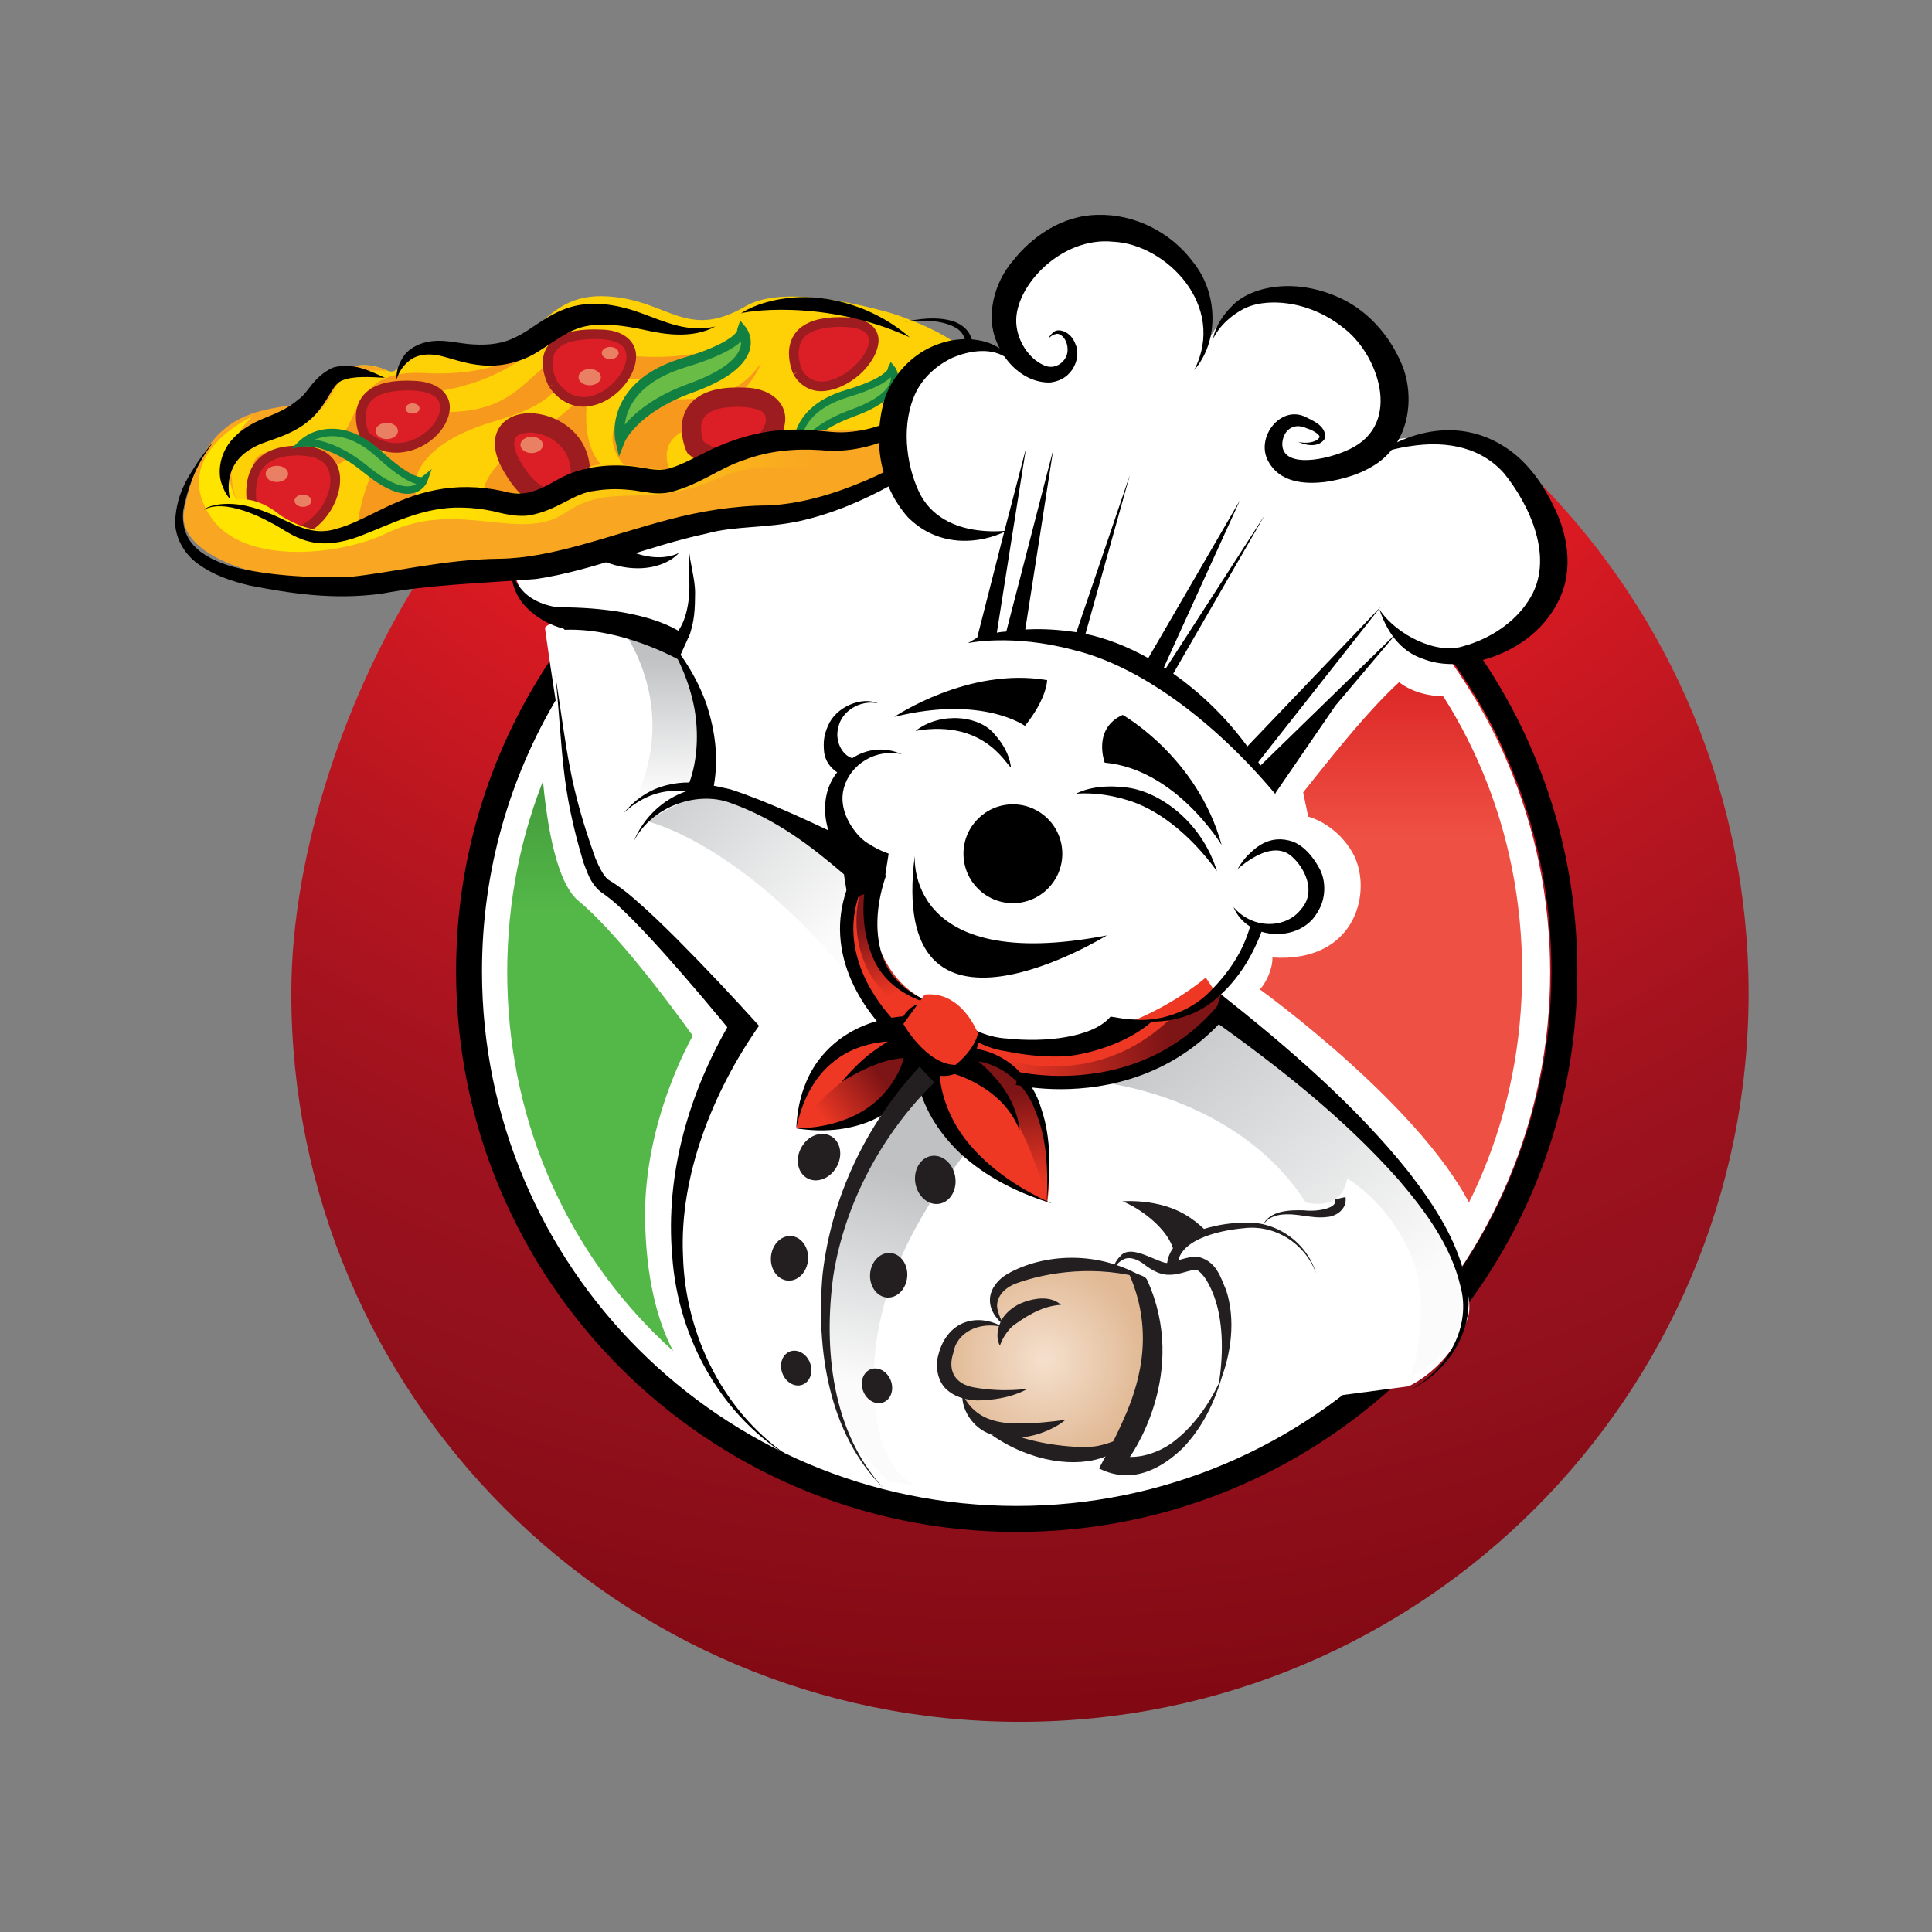 <?xml version="1.0" encoding="utf-8"?>
<!-- Generator: Adobe Illustrator 16.0.0, SVG Export Plug-In . SVG Version: 6.00 Build 0)  -->
<!DOCTYPE svg PUBLIC "-//W3C//DTD SVG 1.1//EN" "http://www.w3.org/Graphics/SVG/1.1/DTD/svg11.dtd">
<svg version="1.1" id="Layer_1" xmlns="http://www.w3.org/2000/svg" xmlns:xlink="http://www.w3.org/1999/xlink" x="0px" y="0px"
	 width="100px" height="100px" viewBox="0 0 100 100" enable-background="new 0 0 100 100" xml:space="preserve">
<rect x="0" y="0" width="100" height="100" fill="#808080" stroke="none"/>
<g>
	<path fill="#FFFFFF" d="M31.066,22.555l-6.897,4.966l0.415,11.034c0,0,8.551,0.551,9.928,0.275
		c1.381-0.275,5.792-1.517,5.792-1.517s0.14-6.207-0.136-7.035c-0.276-0.826-2.344-6.622-2.483-7.033"/>
	<radialGradient id="SVGID_1_" cx="52.038" cy="-5.419" r="113.08" gradientUnits="userSpaceOnUse">
		<stop  offset="0" style="stop-color:#FFFFFF"/>
		<stop  offset="0.02" style="stop-color:#FCD7D8"/>
		<stop  offset="0.045" style="stop-color:#F8ABAE"/>
		<stop  offset="0.073" style="stop-color:#F58589"/>
		<stop  offset="0.102" style="stop-color:#F2646A"/>
		<stop  offset="0.133" style="stop-color:#F04A50"/>
		<stop  offset="0.167" style="stop-color:#EE353C"/>
		<stop  offset="0.205" style="stop-color:#ED272F"/>
		<stop  offset="0.251" style="stop-color:#EC1F26"/>
		<stop  offset="0.327" style="stop-color:#EC1C24"/>
		<stop  offset="0.355" style="stop-color:#E31B23"/>
		<stop  offset="0.508" style="stop-color:#B81620"/>
		<stop  offset="0.627" style="stop-color:#9D121E"/>
		<stop  offset="0.697" style="stop-color:#93111D"/>
		<stop  offset="0.982" style="stop-color:#6E0008"/>
	</radialGradient>
	<path fill="url(#SVGID_1_)" d="M79.766,25.055c-1.771,0.806-3.693,1.255-5.473,1.062c-7.394-0.809-14.778-1.765-22.187-2.415
		c0.185,2.69,0.316,5.69,0.188,6.075c-0.211,0.632-0.769,2.245-0.769,2.245l-16.333,0.912c0,0-2.156,0.136-3.36-0.874
		c-0.918,0.445-2.024,0.421-2.921-0.072c-1.333-0.268-2.099-1.309-2.296-2.465l-2.497,0.19c0,0-1.33,0.024-2.36,0.129
		c-3.721,5.843-6.68,14.125-6.68,21.566c0,20.83,16.884,37.713,37.713,37.713c20.828,0,37.716-16.883,37.716-37.713
		C90.507,41.153,86.408,31.854,79.766,25.055z"/>
	<circle fill="#FFFFFF" cx="52.277" cy="50.129" r="26.829"/>
	<g>
		<linearGradient id="SVGID_2_" gradientUnits="userSpaceOnUse" x1="72.537" y1="43.38" x2="72.537" y2="35.769">
			<stop  offset="0" style="stop-color:#EF5044"/>
			<stop  offset="1" style="stop-color:#DD2A28"/>
		</linearGradient>
		<path fill="url(#SVGID_2_)" d="M76.436,35.892c-2.098,0.405-3.322-0.041-4.022-0.582c-1.511,1.408-2.885,3.091-4.963,5.704
			l0.262,1.255c0,0,1.411,0.336,2.289,1.857c1.071,1.86,0.285,5.724-4.143,5.435c0.021,0.52-0.283,1.261-0.65,1.65
			c0,0,8.792,6.325,11.15,11.706c0,0,3.037-5.152,3.451-11.435C80.152,46.245,78.888,40.442,76.436,35.892z"/>
	</g>
	<path fill="#F9A622" d="M46.501,24.888l-8.34,1.823l0.473-1.343c0,0,0.793-0.792,1.027-0.792c0.239,0,2.528-0.473,2.766-0.551
		c0.238-0.079,1.66-0.711,1.898-0.711c0.234,0,1.023-0.079,1.261-0.16c0.238-0.079,0.238-0.079,0.238-0.079"/>
	<g>
		<linearGradient id="SVGID_3_" gradientUnits="userSpaceOnUse" x1="33.373" y1="47.244" x2="33.373" y2="36.558">
			<stop  offset="0" style="stop-color:#54B848"/>
			<stop  offset="1" style="stop-color:#388834"/>
		</linearGradient>
		<path fill="url(#SVGID_3_)" d="M33.39,63.166c-0.095-5.173,2.469-9.551,2.469-9.551s-3.571-5.061-5.928-6.996
			c-1.837-1.511-1.973-8.561-1.973-8.561s-3.782,5.292-3.782,12.057c0,12.108,7.659,22.432,18.394,26.388l-5.721-4.283
			C35.652,71.567,33.499,69.091,33.39,63.166z"/>
	</g>
	<g>
		<path fill="#FFFFFF" d="M52.521,22.606c-15.306,0-27.717,12.408-27.717,27.717c0,15.305,12.411,27.713,27.717,27.713
			s27.714-12.408,27.714-27.713C80.235,35.014,67.827,22.606,52.521,22.606z M52.521,76.587c-14.761,0-26.267-11.507-26.267-26.264
			c0-14.761,11.506-26.265,26.267-26.265c14.759,0,26.265,11.503,26.265,26.265C78.786,65.08,67.28,76.587,52.521,76.587z"/>
	</g>
	<path d="M76.521,33.81h-1.647c3.409,4.602,5.429,10.296,5.429,16.462c0,15.285-12.394,27.676-27.68,27.676
		c-15.284,0-27.675-12.392-27.675-27.676c0-5.198,1.432-10.058,3.924-14.21l-0.183-2.194c-3.204,4.667-5.082,10.315-5.082,16.404
		c0,16.027,12.99,29.019,29.015,29.019c16.027,0,29.02-12.992,29.02-29.019C81.643,44.156,79.752,38.486,76.521,33.81z"/>
	<path fill="#FFFFFF" d="M44.642,44.871c0,0-3.929-2.976-8.218-3.929c0,0,0.952-5.836-2.262-8.217c0,0-5.002-1.31-5.956-0.238
		c0,0,1.667,12.384,2.738,13.217c0,0,3.099,2.262,7.503,7.503c0,0-3.571,4.286-3.452,10.359c0.119,6.071,3.2,9.861,5.343,11.2
		c0,0,8.85,4.827,17.758,2.257l0.714-0.954c0,0,1.231-0.18,3.68-2.935l10.412-1.377c0,0,2.146-0.919,3.063-3.521
		c0.919-2.605-5.384-11.522-12.862-15.771c0,0-7.194,2.755-13.779-1.687C42.74,46.34,44.642,44.871,44.642,44.871z"/>
	<linearGradient id="SVGID_4_" gradientUnits="userSpaceOnUse" x1="43.536" y1="48.08" x2="33.221" y2="37.493">
		<stop  offset="0" style="stop-color:#FBFBFB"/>
		<stop  offset="1" style="stop-color:#BFC1C3"/>
	</linearGradient>
	<path fill="url(#SVGID_4_)" d="M33.461,42.503c0,0,5.037,1.075,11.037,8.68c0,0-2.037-3.643,0.857-6c0,0-5.551-3.877-9.098-4.136
		C36.257,41.047,34.747,41.755,33.461,42.503z"/>
	<linearGradient id="SVGID_5_" gradientUnits="userSpaceOnUse" x1="34.407" y1="40.94" x2="34.282" y2="33.98">
		<stop  offset="0" style="stop-color:#FBFBFB"/>
		<stop  offset="1" style="stop-color:#BFC1C3"/>
	</linearGradient>
	<path fill="url(#SVGID_5_)" d="M32.046,32.347c0,0,3.34,4.065,0.728,9.292c0,0,1.742-1.452,3.483-0.728c0,0,1.452-4.208-1.884-7.84
		L32.046,32.347z"/>
	<linearGradient id="SVGID_6_" gradientUnits="userSpaceOnUse" x1="72.395" y1="67.149" x2="59.057" y2="51.28">
		<stop  offset="0" style="stop-color:#FBFBFB"/>
		<stop  offset="1" style="stop-color:#BFC1C3"/>
	</linearGradient>
	<path fill="url(#SVGID_6_)" d="M57.065,56.033c0,0,6.97,0.688,10.521,6.205c0,0,1.851,0.526,2.143-1.236
		c0,0,2.037,1.112,3.271,3.888c1.235,2.772,0.027,6.351,0.027,6.351s4.929-2.01,1.793-7.788
		c-3.133-5.779-12.143-12.048-12.143-12.048L57.065,56.033z"/>
	<linearGradient id="SVGID_7_" gradientUnits="userSpaceOnUse" x1="45.851" y1="72.051" x2="48.435" y2="61.168">
		<stop  offset="0" style="stop-color:#FBFBFB"/>
		<stop  offset="1" style="stop-color:#BFC1C3"/>
	</linearGradient>
	<path fill="url(#SVGID_7_)" d="M54.498,54.986c0,0-8.629,6.958-9.228,15.332c-0.425,5.962,2.259,6.612,2.259,6.612l-1.524-0.262
		c-1.714-1.544-3.676-4.333-3.432-8.905c0.425-7.947,6.248-14.057,6.248-14.057L54.498,54.986z"/>
	<linearGradient id="SVGID_8_" gradientUnits="userSpaceOnUse" x1="46.488" y1="51.406" x2="45.045" y2="47.75">
		<stop  offset="0" style="stop-color:#EE3824"/>
		<stop  offset="1" style="stop-color:#7D1416"/>
	</linearGradient>
	<path fill="url(#SVGID_8_)" d="M46.498,53.54c0,0-2.14-1.904-2.506-4.04c-0.51-2.97,0.928-4.69,0.928-4.69
		s-0.605,5.896,3.667,7.244l-1.16,1.021L46.498,53.54z"/>
	<linearGradient id="SVGID_9_" gradientUnits="userSpaceOnUse" x1="42.554" y1="57.887" x2="45.539" y2="55.591">
		<stop  offset="0" style="stop-color:#EE3824"/>
		<stop  offset="1" style="stop-color:#7D1416"/>
	</linearGradient>
	<path fill="url(#SVGID_9_)" d="M41.223,58.404l1.456-2.296c0,0,3.024-1.857,4.299-1.527c0,0,0.038,1.238-1.204,2.476
		C44.536,58.295,42.424,58.55,41.223,58.404z"/>
	<path fill="#EE3824" d="M52.794,55.975c0,0,5.377,1.138,10.856-3.517l-1.241-1.86c0,0-5.275,4.653-11.789,2.896l-0.411,1.344
		C50.209,54.837,51.035,54.01,52.794,55.975z"/>
	<linearGradient id="SVGID_10_" gradientUnits="userSpaceOnUse" x1="51.959" y1="54.691" x2="60.453" y2="53.539">
		<stop  offset="0" style="stop-color:#EE3824"/>
		<stop  offset="1" style="stop-color:#7D1416"/>
	</linearGradient>
	<path fill="url(#SVGID_10_)" d="M51.199,54.585c0,0,5.18,2.266,9.465-1.939l2.429-1.295l0.405,0.485c0,0-2.803,4.881-10.704,4.139
		C52.794,55.975,52.09,54.989,51.199,54.585z"/>
	<linearGradient id="SVGID_11_" gradientUnits="userSpaceOnUse" x1="51.781" y1="61.637" x2="51.092" y2="56.736">
		<stop  offset="0" style="stop-color:#EE3824"/>
		<stop  offset="1" style="stop-color:#7D1416"/>
	</linearGradient>
	<path fill="url(#SVGID_11_)" d="M50.423,54.602c0,0,2.126,0.324,3.19,2.313c1.065,1.99,0.603,5.276,0.603,5.276
		s-5.041-1.528-6.062-6.341C48.154,55.85,48.665,54.786,50.423,54.602z"/>
	<path fill="#EE3824" d="M49.454,55.119c0,0,2.725-0.178,4.762,7.071c0,0-3.571-1.404-5.122-3.852
		c-1.551-2.445-0.653-3.22-0.653-3.22H49.454z"/>
	<path fill="#EE3824" d="M41.223,58.404c0,0,2.293-3.242,5.83-4.299l-0.477-0.875C46.576,53.23,41.733,53.448,41.223,58.404z"/>
	<path fill="#EE3824" d="M44.624,45.833c0,0-0.867,2.228,0.381,4.537c0.708,1.302,2.224,2.034,2.224,2.034l-0.217,1.249
		l-1.031-0.383C45.981,53.271,42.399,48.928,44.624,45.833z"/>
	<radialGradient id="SVGID_12_" cx="54.08" cy="70.371" r="5.157" gradientUnits="userSpaceOnUse">
		<stop  offset="0" style="stop-color:#F5E0CD"/>
		<stop  offset="1" style="stop-color:#E1B995"/>
	</radialGradient>
	<path fill="url(#SVGID_12_)" d="M58.501,65.928c0,0-1.551-1.048-4.602-0.327c-3.051,0.722-2.496,2.222-1.83,3.109
		c0,0-2.292-0.738-3.071,1.204c-0.776,1.942,0.904,2.014,0.904,2.014s-0.163,1.442,1.446,2.108c0,0,2.547,2.602,6.595,0.605
		C57.943,74.642,60.732,70.039,58.501,65.928z"/>
	<linearGradient id="SVGID_13_" gradientUnits="userSpaceOnUse" x1="52.616" y1="27.509" x2="62.839" y2="0.745">
		<stop  offset="0" style="stop-color:#FBFBFB"/>
		<stop  offset="1" style="stop-color:#BFC1C3"/>
	</linearGradient>
	<path fill="url(#SVGID_13_)" d="M52.539,32.98l2.758-14.125c0,0-0.69,0.918-1.608,0.575l-2.544,13.51L52.539,32.98z"/>
	<linearGradient id="SVGID_14_" gradientUnits="userSpaceOnUse" x1="67.977" y1="33.97" x2="72.707" y2="28.809">
		<stop  offset="0" style="stop-color:#FBFBFB"/>
		<stop  offset="1" style="stop-color:#BFC1C3"/>
	</linearGradient>
	<polygon fill="url(#SVGID_14_)" points="62.409,36.568 69.399,29.133 72.416,31.854 72.31,32.718 65.583,40.01 	"/>
	<linearGradient id="SVGID_15_" gradientUnits="userSpaceOnUse" x1="73.372" y1="31.018" x2="82.402" y2="26.073">
		<stop  offset="0" style="stop-color:#FBFBFB"/>
		<stop  offset="1" style="stop-color:#BFC1C3"/>
	</linearGradient>
	<path fill="url(#SVGID_15_)" d="M69.399,29.133c0,0,3.791,3.568,7.584,1.336c3.793-2.227,0.741-6.54,0.741-6.54s6,5.5,0.82,8.921
		c-4.164,2.751-6.235-0.133-6.235-0.133L69.399,29.133z"/>
	<linearGradient id="SVGID_16_" gradientUnits="userSpaceOnUse" x1="63.518" y1="24.548" x2="71.473" y2="14.227">
		<stop  offset="0" style="stop-color:#FBFBFB"/>
		<stop  offset="1" style="stop-color:#BFC1C3"/>
	</linearGradient>
	<path fill="url(#SVGID_16_)" d="M59.763,34.729l5.982-11.953c0,0,0.086,2.177,3.119,1.419c3.031-0.759,4.382-4.044,1.937-6.741
		c-2.442-2.694-6.824-3.708-8.678,1.265l-5.561,14.745L59.763,34.729z"/>
	<linearGradient id="SVGID_17_" gradientUnits="userSpaceOnUse" x1="51.793" y1="28.298" x2="57.851" y2="33.944">
		<stop  offset="0" style="stop-color:#FBFBFB"/>
		<stop  offset="1" style="stop-color:#BFC1C3"/>
	</linearGradient>
	<path fill="url(#SVGID_17_)" d="M67.052,38.306c0,0-5.02-9.744-15.469-7.177l-0.438,1.81c0,0,7.888-1.449,14.407,7.561
		L67.052,38.306z"/>
	
		<ellipse transform="matrix(0.935 -0.353 0.353 0.935 -22.369 19.151)" fill="#231F20" cx="41.259" cy="70.83" rx="0.765" ry="0.919"/>
	
		<ellipse transform="matrix(0.936 -0.353 0.353 0.936 -22.386 20.62)" fill="#231F20" cx="45.367" cy="71.715" rx="0.765" ry="0.917"/>
	<path fill="#231F20" d="M41.825,65.207c-0.051,0.635-0.521,1.119-1.05,1.078c-0.531-0.045-0.922-0.593-0.871-1.229
		c0.051-0.635,0.521-1.119,1.051-1.078C41.484,64.019,41.873,64.57,41.825,65.207z"/>
	<path fill="#231F20" d="M46.958,66.08c-0.051,0.637-0.517,1.12-1.051,1.079c-0.527-0.041-0.918-0.592-0.871-1.229
		c0.052-0.636,0.521-1.118,1.051-1.074C46.617,64.895,47.008,65.445,46.958,66.08z"/>
	<path fill="#231F20" d="M43.297,60.41c-0.343,0.603-1.027,0.854-1.526,0.569c-0.5-0.287-0.629-1.008-0.283-1.605
		c0.34-0.602,1.027-0.854,1.527-0.568C43.516,59.091,43.641,59.812,43.297,60.41z"/>
	
		<ellipse transform="matrix(0.986 -0.168 0.168 0.986 -9.547 8.963)" fill="#231F20" cx="48.371" cy="61.089" rx="1.044" ry="1.254"/>
	<path d="M46.294,37.103c0,0,3.836-2.603,7.905-1.898c0,0,0,0.938-1.15,2.367C53.049,37.571,50.852,35.973,46.294,37.103z"/>
	<path d="M63.235,43.745c0,0-2.363-3.938-6.054-4.269c0,0-0.657-1.755,0.929-2.473C58.11,37.003,61.978,39.177,63.235,43.745z"/>
	<g>
		<path d="M48.845,52.092c-1.446-0.19-2.99-0.979-3.636-2.47c-0.646-1.453-0.626-3.071-0.269-4.622l0.463,0.153l0.462,0.153
			c-0.449,1.285-0.643,2.799-0.208,4.135C46.076,50.813,47.41,51.737,48.845,52.092z"/>
		<path d="M58.08,52.714l-0.596-0.096c-0.918,1.099-3.445,1.348-5.337,1.137c-0.564-0.027-1.122-0.174-1.636-0.422
			c-0.024,0.156-0.054,0.311-0.082,0.466c0,0.013-0.003,0.027-0.006,0.038c0.497,0.289,1.044,0.489,1.609,0.568
			c1.068,0.216,2.136,0.333,3.244,0.257c1.109-0.122,3.048-0.648,4.344-1.785L58.08,52.714z"/>
	</g>
	<g>
		<path d="M47.447,51.958c0.003-0.003,0.003,0.008,0.003,0.021C47.461,51.973,47.461,51.966,47.447,51.958z M63.161,51.892
			c-1.306,1.602-2.813,2.547-4.279,3.098c-1.462,0.548-2.881,0.698-3.986,0.698c-0.656,0-1.2-0.053-1.578-0.106
			c-0.19-0.023-0.336-0.051-0.436-0.068c-0.034-0.01-0.061-0.013-0.085-0.016c-0.588-0.614-1.356-1.059-2.237-1.205
			c0.058-0.214,0.071-0.428,0.037-0.626c-0.823,0.915-1.517,0.885-1.905,0.623c-0.534-0.255-0.904-0.528-1.064-0.752
			c-0.326-0.559-0.187-1.422-0.177-1.559c-0.058,0.048-0.432,0.185-0.694,0.624c-0.208,0.016-0.412,0.043-0.612,0.077
			c-0.198-0.222-0.411-0.483-0.622-0.778c-0.69-0.967-1.354-2.3-1.354-3.83c0-0.626,0.109-1.286,0.378-1.979l-0.644-0.249
			c-0.299,0.772-0.425,1.524-0.425,2.228c0.004,1.761,0.766,3.241,1.517,4.278c0.133,0.18,0.262,0.347,0.388,0.5
			c-1.021,0.296-1.932,0.824-2.649,1.592c-1.041,1.102-1.46,2.574-1.517,3.963c0.272-1.371,0.915-2.681,1.962-3.479
			c0.786-0.637,1.81-0.957,2.782-1.018c-0.316,0.177-0.582,0.388-0.877,0.591c-0.578,0.449-1.072,0.967-1.531,1.501
			c0.599-0.368,1.221-0.698,1.854-0.93c0.428-0.17,0.993-0.295,1.374-0.299c-0.269,0.987-1.007,2.018-1.979,2.646
			c-1.021,0.66-2.296,0.97-3.585,0.987c1.269,0.201,2.632,0.133,3.897-0.405c0.938-0.425,1.776-1.07,2.398-1.956
			c0.343,1.487,1.201,2.722,2.231,3.694c1.296,1.174,2.84,1.95,4.439,2.469c-0.003,0.018-0.003,0.035-0.003,0.056
			c0-0.021,0.003-0.038,0.003-0.056c0.088,0.032,0.177,0.059,0.265,0.086c-0.088-0.041-0.173-0.079-0.258-0.119
			c0.17-1.585,0.241-3.235-0.296-4.799c-0.109-0.378-0.272-0.742-0.479-1.085c0.388,0.047,0.891,0.087,1.482,0.087
			c1.167,0,2.667-0.158,4.231-0.744c1.558-0.584,3.181-1.602,4.568-3.306L63.161,51.892z M53.583,57.49
			c0.616,1.447,0.667,3.091,0.599,4.68c-1.514-0.711-2.912-1.663-3.963-2.892c-0.887-1.021-1.483-2.361-1.578-3.599
			c0.276,0.033,0.535,0,0.766-0.089c0.65,0.204,1.347,0.562,1.925,1.011c0.623,0.482,1.146,1.125,1.446,1.912
			c-0.082-0.833-0.439-1.668-0.973-2.371c-0.344-0.442-0.722-0.844-1.16-1.204c0.728,0.112,1.422,0.49,1.973,1.036l-0.041,0.178
			c0.004,0,0.096,0.021,0.255,0.051C53.154,56.578,53.417,57.013,53.583,57.49z"/>
	</g>
	<g>
		<path fill="#231F20" d="M58.927,73.85c0.01-0.024-0.731,0.711-2.129,0.996c-0.99,0.167-3.065-0.1-4.272-0.564
			c-0.521-0.205-0.687,0.109-1.248-0.045c2.081,1.47,4.459,1.746,5.921,1.157C58.654,74.754,58.93,73.805,58.927,73.85z"/>
		<path fill="#231F20" d="M55.147,73.492c0-0.011-0.755,0.122-1.881,0.18c-1.092,0.031-2.707,0.082-3.459-1.541
			c-0.055,0.987,0.734,1.942,1.592,2.136c0.837,0.256,1.574,0.154,2.133,0.015C54.658,73.975,55.147,73.481,55.147,73.492z"/>
		<path fill="#231F20" d="M51.756,69.652c0,0.014,0.146-0.538,0.65-1.011c0.51-0.367,1.445-1.051,2.51-1.102
			c-0.533-0.487-1.367-0.34-1.877-0.157c-0.534,0.175-1.007,0.571-1.211,0.963C51.413,69.183,51.78,69.683,51.756,69.652z"/>
		<path fill="#231F20" d="M51.978,68.581c0.014,0.003-0.197-0.238-0.323-0.716c-0.163-0.492,0.1-1.111,0.926-1.43
			c1.629-0.597,4.193-0.987,6.771-0.216c-2.714-1.706-5.748-1.196-7.333-0.203c-0.408,0.274-0.714,0.69-0.769,1.102
			c-0.055,0.415,0.091,0.725,0.221,0.933C51.746,68.465,51.988,68.576,51.978,68.581z"/>
		<path fill="#231F20" d="M53.195,71.893c0.021-0.036-1.17,0.208-2.789-0.081c-0.847-0.149-1.405-0.741-1.061-1.793
			c0.156-1.009,1.289-1.652,2.561-1.328c-0.616-0.368-1.415-0.498-2.102-0.188c-0.701,0.31-1.089,1.013-1.239,1.64
			c-0.173,0.612-0.027,1.445,0.521,1.854c0.514,0.404,1.055,0.459,1.497,0.49C52.365,72.464,53.192,71.856,53.195,71.893z"/>
	</g>
	<path d="M55.691,41.082c-0.017,0.014,1.078-0.15,2.599,0.313c1.538,0.428,3.282,1.734,4.7,3.7c-0.833-2.7-3.166-4.228-4.813-4.346
		C56.515,40.551,55.672,41.109,55.691,41.082z"/>
	<path d="M52.325,39.691c-0.015,0.013-0.024-0.775-0.834-1.667c-0.769-0.994-2.81-1.205-4.102-0.194
		C51.12,37.18,52.191,39.837,52.325,39.691z"/>
	<g>
		<path d="M68.279,44.925c-0.322-0.582-0.754-1.109-1.337-1.354c-1.271-0.446-2.026,0.388-2.38,0.721
			c-0.375,0.419-0.497,0.687-0.497,0.687c0,0.007,0.248-0.244,0.756-0.554c0.476-0.293,1.373-0.697,2.044-0.092
			c0.67,0.589,1.289,1.83,0.473,2.734c-0.718,0.953-2.439,1.109-3.493-0.118c0.184,0.442,0.489,0.778,0.86,1.01
			c-0.384,1.326-1.092,2.367-2.096,3.381c-1.063,1.072-2.724,1.626-4.207,1.405c1.456,0.329,3.146,0.071,4.367-0.909
			c1.174-0.925,1.997-2.197,2.527-3.608c1.058,0.323,2.337-0.014,2.891-1C68.657,46.506,68.64,45.554,68.279,44.925z"/>
	</g>
	<g>
		<path d="M43.332,39.976c-0.037,0.051-0.075,0.099-0.112,0.149c-0.993,1.429-0.425,3.497,0.632,4.527
			c-0.14,0.105-0.282,0.184-0.418,0.249c0.595,0.16,1.279,0.204,1.68,0.17c0.262-0.024,0.316-0.234,0.347-0.721
			c0.007-0.089,0.028-0.208,0.041-0.327C45.475,44.01,45.45,44,45.423,43.986c-0.18-0.088-0.326-0.194-0.442-0.313
			c-0.017,0.013-0.034,0.023-0.051,0.037c-0.847-0.673-1.558-1.806-1.252-2.925c0.33-1.211,1.64-2.061,3.007-1.742
			c-0.877-0.397-1.803-0.302-2.572,0.201c-0.51-0.146-0.928-0.888-0.718-1.611c0.17-0.824,1.126-1.426,2.044-1.228
			c-0.83-0.375-2.184,0.18-2.582,1.163c-0.201,0.449-0.259,0.816-0.198,1.391C42.719,39.371,42.971,39.742,43.332,39.976z"/>
	</g>
	<path d="M28.747,34.953c0.623,4.03,0.714,5.68,2.071,9.469c0.181,0.432,0.428,0.949,0.681,1.119
		c0.408,0.244,0.901,0.602,1.275,0.935c0.796,0.68,1.535,1.401,2.266,2.129c1.459,1.462,2.863,2.959,4.248,4.49l-0.5,0.429
		l-0.503,0.425c-1.286-1.577-2.603-3.146-3.963-4.663c-0.68-0.751-1.371-1.503-2.099-2.197c-0.377-0.363-0.697-0.629-1.153-0.942
		c-0.551-0.483-0.66-0.993-0.867-1.49C29.006,40.64,29.159,39.034,28.747,34.953z"/>
	<g>
		<path d="M43.594,43.316c-1.847-0.87-3.786-1.799-5.758-2.452c-0.204-0.055-0.792-0.17-0.888-0.194
			c0.262-1.483,0.055-2.871-0.371-4.193c-0.507-1.446-1.34-2.725-2.351-3.799c0.844,1.211,1.449,2.572,1.711,3.966
			c0.238,1.306,0.16,2.728-0.255,3.857c-0.405-0.003-0.782,0.044-1.126,0.129c-0.914,0.204-1.704,0.762-2.271,1.449
			c0.649-0.616,1.469-1.044,2.33-1.126c0.313-0.037,0.629-0.041,0.942-0.01c-1.245,0.415-2.269,1.398-2.751,2.596
			c0.932-1.792,3.228-2.602,4.938-2.003c2.438,0.857,4.261,2.286,5.928,3.71l0.667-1.034L43.594,43.316z"/>
	</g>
	<path d="M73.024,71.928c1.905-1.064,3.156-3.269,2.561-5.385c-0.493-2.078-1.813-3.863-3.197-5.482
		c-2.853-3.225-6.284-5.904-9.798-8.404l0.395-0.531l0.214-0.66c3.426,2.715,6.948,5.731,9.697,9.177
		c1.333,1.729,2.603,3.63,3.014,5.84C76.425,68.757,74.97,70.981,73.024,71.928z"/>
	<path fill="#231F20" d="M56.896,76.009c-0.023-0.014,0.8,0.269,1.419-0.377c0.258-0.273,3.251-4.567,1.058-9.387
		c-0.133-0.297-0.823-0.308-1.041-0.549c1.449,3.058,0.677,5.714,0.007,7.354C57.634,74.73,56.862,75.992,56.896,76.009z"/>
	<path fill="#231F20" d="M57.606,65.778c0.004,0.033,0.109-0.398,0.596-0.615c0.238-0.104,0.564-0.021,0.897,0.19
		c0.269,0.193,0.81,0.669,1.486,0.628c0.664-0.013,1.262-0.422,1.497-0.155c0.336,0.262,0.656,0.925,0.847,1.526
		c0.388,1.27,0.395,2.816,0.143,4.367c0.697-1.663,0.878-3.448,0.395-4.938c-0.296-0.67-0.496-1.531-1.518-1.742
		c-0.897,0.049-1.224,0.412-1.666,0.317c-0.687-0.19-1.803-0.946-2.299-0.333C57.563,65.451,57.627,65.796,57.606,65.778z"/>
	<path fill="#231F20" d="M63.246,71.255c-0.378,1.333-1.01,2.636-2.018,3.692c-0.999,0.962-2.551,1.957-4.333,1.062l0.344-0.442
		l0.344-0.441c0.734,0.578,2.289,0.224,3.272-0.595C61.893,73.703,62.694,72.522,63.246,71.255z"/>
	<path d="M41.026,75.513c-3.626-2.103-5.932-6.197-6.231-10.486c-0.375-4.269,0.874-8.521,3.067-12.228l0.463,0.316l0.962-0.021
		c-2.404,3.426-4.125,7.793-3.935,11.891C35.458,69.122,37.492,73.237,41.026,75.513z"/>
	<path fill="#231F20" d="M45.733,77.032c-2.848-2.822-3.497-7.173-3.157-11.063c0.449-3.983,2.238-7.755,5.021-10.759l0.381,0.409
		l0.384,0.408c-2.677,2.626-4.632,6.214-5.231,10.016C42.624,69.782,43.036,74.094,45.733,77.032z"/>
	<path fill="#231F20" d="M68.113,65.9c-0.562-1.552-2.144-2.527-3.728-2.329c-1.415,0.125-3.545,0.655-3.429,2.067l-0.275,0.058
		l-0.275,0.054c-0.1-1.074,0.778-1.765,1.547-2.019c0.79-0.287,1.596-0.434,2.422-0.443C66.063,63.176,67.661,64.328,68.113,65.9z"
		/>
	<path fill="#231F20" d="M65.358,63.428c0.354-0.778,1.391-0.803,2.133-0.782c0.707,0.085,1.761-0.105,1.612-0.564l0.271-0.065
		l0.271-0.062c0.096,0.681-0.564,1.019-0.955,1.035c-0.433,0.057-0.84-0.01-1.229-0.065C66.752,62.822,65.794,62.721,65.358,63.428z
		"/>
	<path fill="#231F20" d="M58.093,62.18c0.694-0.045,1.507,0.033,2.218,0.244c0.728,0.219,1.33,0.549,2.037,1.211l-0.455,0.327
		l-1.105,0.942C60.549,63.521,58.767,62.424,58.093,62.18z"/>
	<path d="M35.172,28.575c-0.02,0.089-1.193,0.66-2.88-0.201c-0.282-0.143-1.331,0.378-1.667,0.351
		c1.269,0.772,2.595,0.802,3.412,0.544C34.876,29.018,35.186,28.565,35.172,28.575z"/>
	<g>
		<path d="M35.978,30.694c0-0.772-0.272-1.534-0.32-2.302c-0.047,0.768,0.085,1.87-0.01,2.628c-0.081,0.65-0.237,1.19-0.537,1.626
			c-1.874-1.088-4.816-1.218-6.207-1.211c-0.439-0.051-0.905-0.187-1.292-0.418c-0.551-0.306-0.966-0.864-1.167-1.531
			c0.01,0.687,0.275,1.428,0.813,1.966c0.523,0.527,1.153,0.884,1.918,1.092l0.055,0.054c2.962-0.119,5.884,1.541,5.884,1.541
			l0.503-1.116h0.014C35.958,32.211,35.972,31.467,35.978,30.694z"/>
	</g>
	<path d="M43.584,44.262c0,0,0,0.643,0.319,2.292l1.208-0.401l0.684-0.684l0.201-1.286c0,0-1.126-0.36-1.81-1.166"/>
	<circle cx="52.427" cy="44.19" r="2.558"/>
	<path d="M47.352,44.269c0,0-0.579,6.173,9.935,4.149C57.287,48.418,45.906,55.454,47.352,44.269z"/>
	<path fill="#EE3824" d="M47.862,51.479l-1.105,1.52c0,0,1.177,2.1,2.697,2.12c0,0,0.952-0.719,1.166-1.626
		C50.62,53.493,49.797,51.271,47.862,51.479z"/>
	<g>
		<path fill="#FDD106" d="M11.99,24.803c0,0-1.085-2.976,2.251-2.962c2.473,0.006,2.667-4.055,5.826-2.653
			c0.932,0.418,0.595-2.105,3.646-1.401c4.416,1.017,3.912-2.704,7.769-2.445c3.164,0.21,4.041,2.303,7.136,0.496
			c1.19-0.693,3.591-0.701,7.278,0.303c1.16,0.316,5.088,1.81,4.562,3.286c-0.527,1.476-4.534,3.479-12.435,5.061
			C30.118,26.065,10.408,31.232,11.99,24.803z"/>
		<g>
			<path fill="#69BC45" d="M41.281,23.48c0,0-0.506-2.184,2.567-3.109c2.392-0.717,2.3-1.282,2.3-1.282s0.993,1.205-2.027,2.296
				C41.774,22.235,41.281,23.48,41.281,23.48z"/>
			<path fill="#118040" d="M41.093,23.524c-0.003-0.014-0.037-0.16-0.037-0.398l0,0c-0.014-0.711,0.351-2.238,2.738-2.942l0,0
				c1.095-0.327,1.653-0.622,1.918-0.83l0,0c0.268-0.204,0.241-0.258,0.241-0.258l0,0c0-0.02-0.003-0.044,0.021-0.095l0,0
				l0.132-0.262l0.188,0.228c0.017,0.017,0.201,0.238,0.201,0.605l0,0c0,0.575-0.466,1.33-2.31,1.993l0,0
				c-1.15,0.418-1.833,0.922-2.228,1.319l0,0c-0.395,0.398-0.497,0.664-0.497,0.664l0,0l-0.225,0.574L41.093,23.524L41.093,23.524z
				 M41.281,23.48l0.187-0.044L41.281,23.48L41.281,23.48z M43.903,20.555c-1.941,0.595-2.356,1.643-2.442,2.299l0,0
				c0.391-0.462,1.16-1.136,2.592-1.653l0,0c1.799-0.657,2.058-1.303,2.058-1.629l0,0c0-0.017-0.003-0.03-0.003-0.048l0,0
				C45.832,19.8,45.229,20.154,43.903,20.555L43.903,20.555z"/>
		</g>
		<path fill="#F9A622" d="M20.067,19.188c0,0-2.156-1.021-3.289,0.908c-1.132,1.929-5.908-0.704-7.251,6.347
			c-0.456,2.381,4.489,4.279,10.921,3.459c2.925-0.375,7.262-0.497,10.095-1.517c2.833-1.017,6.527-2.292,9.021-1.953
			c2.496,0.34,10.989-2.595,11.329-7.925c0,0-3.286,3.177-6.119,4.082c-2.833,0.908-3.285-1.864-7.819,1.021
			c-2.494,1.584-5.555-0.113-7.255,1.132c-1.701,1.248-2.606,1.136-4.646,0.908c-2.042-0.228-4.082,0.453-5.895,1.361
			c-1.813,0.904-3.401,0.34-4.646-0.34c-1.248-0.681-2.269-0.792-2.269-0.792s-0.68-1.701,0.116-2.833
			c0.792-1.136,2.721-0.456,4.078-1.7C17.798,20.096,16.894,19.076,20.067,19.188z"/>
		<path fill="#F7991C" d="M18.543,26.932c0,0,0.602-5.415,5.017-5.619c4.415-0.197,3.809-3.778,8.023-3.041
			c4.218,0.735,7.125-0.769,7.125-0.769s-1.204,2.306-6.322,2.105c-5.115-0.201-2.003,0.803-6.82,2.208
			c-4.816,1.405-4.514,4.116-3.412,4.415L18.543,26.932z"/>
		<path fill="#F7991C" d="M13.193,24.46c0,0-0.813-1.446,2.623-1.174c3.435,0.269,1.354-4.248,6.146-3.976
			c4.789,0.269,6.507-2.081,6.507-2.081s-1.81,2.534-6.146,3.075c-4.337,0.541-2.252,2.2-4.609,3.616
			C15.904,25.004,14.462,23.014,13.193,24.46z"/>
		<g>
			<path fill="#DC1F26" d="M13.197,26.77c0,0-1.256-3.664,2.52-3.433C19.493,23.565,15.945,29.857,13.197,26.77z"/>
			<path fill="#9D1C20" d="M13.013,26.936l0.184-0.167l0.237-0.085l-0.237,0.085L13.013,26.936l-0.034-0.037l-0.017-0.048
				c-0.004-0.017-0.214-0.623-0.218-1.357l0,0c0.004-0.524,0.105-1.126,0.51-1.612l0,0c0.405-0.49,1.092-0.809,2.129-0.809l0,0
				c0.112,0,0.228,0.003,0.347,0.013l0,0c1.269,0.051,1.901,0.875,1.874,1.762l0,0c-0.014,1.371-1.215,2.99-2.762,3.02l0,0
				c0,0-0.003,0-0.007,0l0,0C14.224,27.868,13.578,27.579,13.013,26.936L13.013,26.936z M14.843,27.368
				c0.579,0.004,1.146-0.336,1.571-0.833l0,0c0.429-0.497,0.694-1.15,0.691-1.687l0,0c-0.024-0.677-0.324-1.17-1.408-1.262l0,0
				c-0.109-0.01-0.211-0.014-0.313-0.014l0,0c-1.854,0.034-2.099,1-2.14,1.922l0,0c0,0.527,0.129,0.997,0.174,1.143l0,0
				C13.911,27.174,14.394,27.364,14.843,27.368L14.843,27.368z"/>
		</g>
		<path fill="#F7991C" d="M25.054,25.65c0,0-0.385-1.163,2.465-3.044c2.616-1.727,3.004-2.663,3.004-2.663s-0.871,3.52,1.201,4.558
			C31.724,24.501,28.85,25.463,25.054,25.65z"/>
		<g>
			<path fill="#DC1F26" d="M18.877,22.545c0,0-1.259-2.755,2.517-2.582C25.169,20.134,21.622,24.868,18.877,22.545z"/>
			<path fill="#9D1C20" d="M18.713,22.735l0.164-0.193l0.225-0.103l-0.225,0.103L18.713,22.735l-0.041-0.037l-0.024-0.051
				c-0.007-0.018-0.225-0.483-0.228-1.062l0,0c0-0.412,0.122-0.905,0.537-1.279l0,0c0.415-0.374,1.078-0.605,2.102-0.605l0,0
				c0.108,0,0.225,0.003,0.343,0.01l0,0c1.228,0.034,1.891,0.639,1.881,1.388l0,0c-0.028,1.123-1.272,2.313-2.762,2.333l0,0
				c-0.003,0-0.007,0-0.01,0l0,0C19.921,23.433,19.289,23.222,18.713,22.735L18.713,22.735z M20.523,22.933
				c0.603,0,1.177-0.263,1.595-0.633l0,0c0.422-0.367,0.67-0.84,0.667-1.2l0,0c-0.014-0.425-0.279-0.813-1.408-0.888l0,0
				c-0.109-0.006-0.214-0.006-0.316-0.006l0,0c-1.908,0.037-2.102,0.751-2.136,1.381l0,0c0,0.354,0.109,0.681,0.156,0.803l0,0
				C19.564,22.779,20.054,22.929,20.523,22.933L20.523,22.933z"/>
		</g>
		<path fill="#F7991C" d="M32.931,24.641c0,0-2.045-1.337-0.854-3.085c1.344-1.969,5.054,0.513,7.313-2.769
			c0,0-0.623,2.034-3.915,3.482c-1.687,0.745-0.656,2.402-0.656,2.402L32.931,24.641z"/>
		<g>
			<path fill="#DC1F26" d="M28.635,19.892c0,0-1.558-2.782,2.521-2.582C34.927,17.501,30.76,22.895,28.635,19.892z"/>
			<path fill="#9D1C20" d="M28.431,20.039l0.204-0.146l-0.217,0.123c-0.007-0.021-0.32-0.562-0.327-1.222l0,0
				c-0.003-0.401,0.137-0.871,0.562-1.207l0,0c0.422-0.337,1.082-0.537,2.092-0.537l0,0c0.132,0,0.275,0.003,0.422,0.01l0,0
				c1.16,0.034,1.778,0.66,1.758,1.402l0,0c-0.027,1.197-1.299,2.557-2.721,2.588l0,0c-0.004,0-0.007,0-0.01,0l0,0
				C29.563,21.049,28.921,20.735,28.431,20.039L28.431,20.039z M30.203,20.549c0.534,0,1.105-0.293,1.531-0.715l0,0
				c0.424-0.421,0.697-0.966,0.693-1.374l0,0c-0.021-0.459-0.251-0.824-1.289-0.901l0,0c-0.14-0.007-0.269-0.01-0.395-0.01l0,0
				c-1.908,0.037-2.123,0.669-2.149,1.244l0,0c-0.007,0.449,0.214,0.892,0.255,0.966l0,0C29.271,20.344,29.733,20.542,30.203,20.549
				L30.203,20.549z"/>
		</g>
		<g>
			<path fill="#DC1F26" d="M35.988,23.146c0,0-1.262-2.755,2.518-2.581C42.277,20.735,38.733,25.47,35.988,23.146z"/>
			<path fill="#9D1C20" d="M35.666,23.527l0.323-0.381l0.452-0.21l-0.452,0.21L35.666,23.527l-0.088-0.074l-0.048-0.099
				c-0.013-0.034-0.244-0.521-0.244-1.17l0,0c-0.007-0.452,0.132-1.031,0.615-1.459l0,0c0.48-0.432,1.211-0.67,2.272-0.67l0,0
				c0.113,0,0.235,0.003,0.354,0.007l0,0c1.282,0.013,2.139,0.728,2.119,1.639l0,0c-0.055,1.316-1.385,2.544-3.014,2.581l0,0
				c-0.004,0-0.01,0-0.014,0l0,0C36.968,24.283,36.278,24.052,35.666,23.527L35.666,23.527z M37.631,23.283
				c0.534,0.003,1.055-0.232,1.432-0.568l0,0c0.385-0.33,0.588-0.762,0.582-1.013l0,0c-0.02-0.262-0.091-0.544-1.169-0.636l0,0
				c-0.109-0.006-0.204-0.01-0.303-0.01l0,0c-0.922,0-1.384,0.211-1.602,0.412l0,0c-0.217,0.197-0.282,0.436-0.286,0.717l0,0
				c0,0.194,0.041,0.395,0.082,0.538l0,0c0.014,0.047,0.027,0.085,0.038,0.116l0,0C36.825,23.164,37.236,23.28,37.631,23.283
				L37.631,23.283z"/>
		</g>
		<g>
			<path fill="#DC1F26" d="M41.291,19.256c0,0-1.262-2.752,2.517-2.579C47.58,16.848,42.801,21.844,41.291,19.256z"/>
			<path fill="#9D1C20" d="M41.07,19.382l0.221-0.125l-0.228,0.105c-0.01-0.018-0.224-0.48-0.228-1.065l0,0
				c0-0.412,0.119-0.905,0.533-1.276l0,0c0.416-0.374,1.079-0.605,2.106-0.605l0,0c0.109,0,0.225,0.003,0.343,0.01l0,0
				c1.068,0.023,1.67,0.534,1.657,1.21l0,0c-0.047,1.194-1.548,2.572-2.949,2.612l0,0c-0.006,0-0.01,0-0.017,0l0,0
				C41.958,20.249,41.41,19.974,41.07,19.382L41.07,19.382z M42.525,19.749c0.524,0.004,1.16-0.31,1.643-0.751l0,0
				c0.49-0.432,0.816-0.997,0.806-1.361l0,0c-0.01-0.351-0.201-0.639-1.183-0.711l0,0c-0.113-0.006-0.214-0.01-0.316-0.01l0,0
				c-1.908,0.038-2.106,0.755-2.139,1.381l0,0c0,0.415,0.153,0.789,0.177,0.847l0,0C41.784,19.589,42.121,19.743,42.525,19.749
				L42.525,19.749z"/>
		</g>
		<g>
			<path fill="#DC1F26" d="M30.013,24.848c0,0-1.649,2.538-3.527-0.742C24.608,20.824,30.502,21.283,30.013,24.848z"/>
			<path fill="#9D1C20" d="M26.05,24.354c-0.29-0.507-0.436-0.966-0.439-1.398l0,0c-0.006-0.496,0.229-0.948,0.585-1.204l0,0
				c0.354-0.262,0.786-0.364,1.225-0.364l0,0c1.36,0,3.102,1.035,3.122,3.041l0,0c0,0.157-0.014,0.317-0.034,0.48l0,0l-0.014,0.116
				l-0.064,0.095c-0.042,0.024-0.664,1.119-1.926,1.164l0,0C27.672,26.283,26.815,25.708,26.05,24.354L26.05,24.354z M29.265,24.939
				c0.118-0.105,0.21-0.207,0.265-0.278l0,0c0.006-0.079,0.01-0.157,0.01-0.232l0,0c-0.004-1.326-1.194-2.034-2.119-2.04l0,0
				c-0.592,0.041-0.796,0.187-0.806,0.567l0,0c-0.003,0.19,0.071,0.497,0.303,0.901l0,0c0.707,1.215,1.258,1.426,1.588,1.422l0,0
				C28.774,25.287,29.05,25.129,29.265,24.939L29.265,24.939z"/>
		</g>
		<linearGradient id="SVGID_18_" gradientUnits="userSpaceOnUse" x1="21.273" y1="24.331" x2="41.438" y2="19.831">
			<stop  offset="0" style="stop-color:#FFE400"/>
			<stop  offset="1" style="stop-color:#F9A622"/>
		</linearGradient>
		<path fill="url(#SVGID_18_)" d="M13.064,21.556c0,0-4.323,1.945-2.163,5.19c1.731,2.595,6.806,1.969,9.081,0.863
			c3.786-1.836,6.921,0.541,9.299-1.082c2.377-1.622,4.19-0.136,7.785-1.728c3.82-1.694,5.082,0.973,9.082-2.49
			c0,0-6.605-0.537-9.194,1.3c-2.592,1.839-5.541-0.762-7.255,1.132s-4.204,0.381-6.688,0.813c-2.489,0.433-5.105,3.31-8.5,1.116
			c0,0-1.139-1.014-2.269-0.792C12.244,25.878,10.901,23.61,13.064,21.556z"/>
		<ellipse fill="#E97F63" cx="30.522" cy="19.521" rx="0.578" ry="0.422"/>
		<path fill="#E97F63" d="M14.911,24.528c0-0.231-0.259-0.418-0.582-0.418c-0.32,0-0.579,0.187-0.579,0.418
			c0,0.235,0.259,0.421,0.579,0.421C14.652,24.949,14.911,24.763,14.911,24.528z"/>
		<ellipse fill="#E97F63" cx="27.518" cy="23.028" rx="0.58" ry="0.422"/>
		<path fill="#E97F63" d="M20.598,22.307c0-0.231-0.258-0.422-0.578-0.422c-0.323,0-0.582,0.191-0.582,0.422
			c0,0.231,0.258,0.421,0.582,0.421C20.339,22.729,20.598,22.538,20.598,22.307z"/>
		<path fill="#E97F63" d="M21.717,21.143c0-0.146-0.163-0.264-0.364-0.264c-0.197,0-0.361,0.118-0.361,0.264
			c0,0.147,0.164,0.263,0.361,0.263C21.554,21.406,21.717,21.29,21.717,21.143z"/>
		<ellipse fill="#E97F63" cx="31.584" cy="18.273" rx="0.436" ry="0.316"/>
		<ellipse fill="#E97F63" cx="15.678" cy="25.919" rx="0.434" ry="0.316"/>
		<g>
			<path fill="#69BC45" d="M32.101,22.796c0,0-0.66-2.833,3.33-4.03c3.098-0.936,2.979-1.667,2.979-1.667s1.289,1.562-2.629,2.979
				C32.737,21.177,32.101,22.796,32.101,22.796z"/>
			<path fill="#118040" d="M31.859,22.851c-0.007-0.013-0.051-0.207-0.051-0.513l0,0c-0.018-0.918,0.452-2.901,3.551-3.813l0,0
				c2.136-0.64,2.68-1.19,2.775-1.367l0,0c0.031-0.048,0.023-0.048,0.023-0.048l0,0c0-0.024,0-0.047,0.01-0.089l0,0l0.143-0.432
				l0.292,0.35c0.014,0.024,0.255,0.316,0.259,0.79l0,0c-0.003,0.744-0.605,1.724-2.996,2.585l0,0
				c-1.49,0.537-2.378,1.197-2.888,1.71l0,0c-0.513,0.514-0.646,0.86-0.646,0.86l0,0l-0.292,0.742L31.859,22.851L31.859,22.851z
				 M32.101,22.796l0.241-0.058L32.101,22.796L32.101,22.796z M35.502,19.004c-2.52,0.773-3.057,2.129-3.167,2.983l0,0
				c0.507-0.605,1.503-1.477,3.361-2.143l0,0c2.333-0.854,2.666-1.69,2.663-2.115l0,0c0-0.021,0-0.041,0-0.062l0,0
				C37.998,18.021,37.22,18.483,35.502,19.004L35.502,19.004z"/>
		</g>
		<g>
			<path fill="#69BC45" d="M15.673,22.923c0,0,1.616-1.555,3.986,0.616c1.84,1.683,2.279,1.315,2.279,1.315s-0.527,1.47-3.014-0.564
				C16.996,22.708,15.673,22.923,15.673,22.923z"/>
			<path fill="#118040" d="M18.802,24.439c-1.487-1.217-2.579-1.333-2.956-1.333l0,0c-0.105,0-0.14,0.007-0.14,0.007l0,0
				l-0.626,0.108l0.459-0.438c0.017-0.014,0.615-0.592,1.64-0.592l0,0c0.711-0.003,1.609,0.286,2.609,1.204l0,0
				c1.265,1.163,1.846,1.307,2,1.299l0,0c0.024,0,0.037,0,0.044-0.003l0,0l0.513-0.412l-0.224,0.639
				c-0.007,0.027-0.249,0.64-1.031,0.64l0,0C20.561,25.559,19.836,25.283,18.802,24.439L18.802,24.439z M19.047,24.137
				c1,0.82,1.656,1.041,2.044,1.037l0,0c0.21,0,0.357-0.057,0.456-0.125l0,0c-0.374-0.099-0.98-0.422-2.017-1.371l0,0
				c-0.952-0.864-1.745-1.102-2.35-1.102l0,0c-0.36,0-0.66,0.085-0.885,0.18l0,0C16.897,22.854,17.87,23.17,19.047,24.137
				L19.047,24.137z M21.839,24.691L21.839,24.691L21.839,24.691L21.839,24.691L21.839,24.691z M15.806,23.063l-0.133-0.14
				L15.806,23.063L15.806,23.063z"/>
		</g>
	</g>
	<g>
		<path d="M46.501,24.062c-0.558,0.292-1.122,0.564-1.69,0.81c-1.67,0.711-3.391,1.214-5.044,1.289
			c-1.755,0.007-3.531,0.303-5.129,0.725c-3.225,0.853-6.048,1.996-8.783,2.034c-2.85,0.031-5.523,0.711-7.71,0.936
			c-2.246,0.078-4.377-0.092-6.055-0.51c-0.833-0.235-1.578-0.582-2.054-1.105c-0.49-0.514-0.612-1.204-0.558-1.799
			c0.459-2.415,1.571-3.445,1.466-3.469c0.003,0.006-0.262,0.299-0.694,0.918C9.87,24.518,9.122,25.447,9.067,27
			c-0.013,0.776,0.439,1.67,1.205,2.201c0.751,0.551,1.68,0.877,2.67,1.109c1.986,0.381,4.241,0.765,6.809,0.418
			c2.486-0.469,4.969-0.523,7.986-0.758c2.966-0.436,5.789-1.705,8.826-2.351c1.507-0.414,3.067-0.265,4.827-0.649
			c1.686-0.378,3.289-1.058,4.812-1.908c0.103-0.055,0.198-0.116,0.299-0.174V24.062z"/>
		<path d="M11.901,25.817c0.047,0.128-0.571-1.721,1.211-2.65c0.718-0.449,2.377-0.585,3.438-1.976
			c0.534-0.67,0.707-1.347,1.194-1.511c0.554-0.224,1.394-0.17,2.184-0.125c-0.834-0.374-1.667-0.813-2.698-0.527
			c-1.044,0.49-1.275,1.316-1.792,1.653c-0.47,0.405-1.013,0.667-1.558,0.881c-0.605,0.238-1.218,0.541-1.649,0.966
			c-0.939,0.861-0.956,1.997-0.755,2.521C11.666,25.616,11.911,25.82,11.901,25.817z"/>
		<path d="M49.978,17.946h0.375c-0.004-0.173-0.034-0.347-0.103-0.521c-0.183-0.458-0.625-0.724-1.027-0.829
			c-0.823-0.212-1.625-0.092-2.401,0.057c0.885-0.075,1.837-0.122,2.609,0.29C49.855,17.168,49.998,17.545,49.978,17.946z"/>
		<path d="M46.501,21.623c-0.248,0.123-0.5,0.228-0.751,0.326c-0.725,0.273-1.477,0.422-2.208,0.429
			c-0.687,0.006-1.53-0.174-2.326-0.14c-1.606-0.027-3.187,0.436-4.517,1.085c-0.667,0.32-1.286,0.667-1.857,0.86
			c-0.605,0.221-0.948,0.136-1.744,0.007c-1.374-0.225-2.922-0.075-4.126,0.571c-1.208,0.701-1.868,0.973-2.986,0.65
			c-1.17-0.255-2.357-0.263-3.429-0.051c-2.166,0.412-3.693,1.629-5.122,2.003c-1.466,0.483-2.609-0.507-3.657-0.854
			c-2.126-0.871-3.313-0.156-3.188-0.132c0.018-0.014,0.3-0.198,0.885-0.174c0.62,0.024,1.531,0.286,2.585,0.871
			c0.524,0.255,1.068,0.724,1.895,0.942c0.806,0.225,1.745,0.075,2.585-0.235c1.676-0.626,3.374-1.584,5.425-1.507
			c0.503,0.01,1.017,0.071,1.538,0.18c0.462,0.109,1.193,0.32,1.891,0.221c1.503-0.265,2.303-1.169,3.425-1.275
			c0.551-0.089,1.136-0.109,1.742-0.044c0.303,0.021,0.608,0.089,0.918,0.125c0.364,0.065,0.826,0.085,1.211-0.006
			c1.561-0.401,2.561-1.259,3.833-1.667c1.231-0.463,2.585-0.602,3.976-0.507c1.35,0.146,2.775-0.177,4.003-0.803V21.623z"/>
		<path d="M20.526,19.637c0.01,0.043,0.095-0.585,0.775-1.051c0.337-0.221,0.833-0.303,1.415-0.184
			c0.538,0.105,1.326,0.435,2.231,0.506c0.897,0.095,2.014-0.136,2.897-0.704c0.891-0.548,1.599-1.15,2.489-1.32
			c0.905-0.181,1.963-0.037,3.075,0.204c1.095,0.251,2.497,0.425,3.613-0.187c-1.432,0.327-2.613-0.249-3.786-0.677
			c-1.18-0.435-2.493-0.694-3.741-0.32c-1.242,0.395-2.011,1.187-2.752,1.52c-0.731,0.388-1.49,0.446-2.217,0.405
			c-0.694-0.027-1.425-0.255-2.126-0.173c-0.684,0.062-1.231,0.388-1.489,0.759C20.394,19.167,20.554,19.664,20.526,19.637z"/>
		<path d="M38.332,16.236c-0.021-0.082,4.272-0.84,8.755,1.224c-2.164-1.854-4.738-2.248-6.344-2.027
			C39.09,15.637,38.318,16.249,38.332,16.236z"/>
	</g>
	<path fill="#FFFFFF" d="M51.145,32.939l1.092-5.446c0,0-4.813,1.436-5.633-3.173c-0.816-4.609,1.64-8.092,6.35-5.735
		c0,0-1.533-1.537-0.203-3.891c1.329-2.357,4.425-3.867,8.193-1.537c2.149,1.333,1.64,4.404,1.64,4.404s1.636-3.584,5.734-2.047
		c4.096,1.534,4.707,5.221,3.275,7.37c0,0,4.405-1.329,7.166,2.153c2.765,3.479,1.027,7.782-2.149,8.602
		c-3.173,0.82-4.3-0.922-4.3-0.922L65.552,40.5C65.552,40.5,61.317,32.337,51.145,32.939z"/>
	<g>
		<path d="M65.242,39.626c-0.037-0.062-0.074-0.12-0.115-0.178l3.166-4.017l3.171-4.023l-3.537,3.704l-3.364,3.521
			c-1.143-1.554-2.47-2.81-3.837-3.765l2.289-3.966l2.459-4.258l-2.666,4.133l-2.473,3.829c-0.031-0.021-0.062-0.044-0.092-0.061
			l1.9-4.18l2.041-4.479l-2.473,4.258l-2.275,3.919c-1.112-0.62-2.221-1.041-3.252-1.255l1.116-3.993l1.187-4.245l-1.418,4.174
			l-1.354,3.976c-0.146-0.021-0.293-0.041-0.436-0.055c-0.837-0.105-1.571-0.118-2.211-0.084l0.69-4.429l0.755-4.867l-1.231,4.769
			l-1.197,4.633c-0.162,0.01-0.332,0.027-0.489,0.061l0.729-4.623l0.781-4.922l-1.115,4.275c-0.194,0.017-0.677,0.055-1.371-0.03
			c-0.897-0.109-2.245-0.507-2.962-1.809c-0.66-1.259-1.058-3.348-0.364-5.072c0.34-0.875,1.071-1.612,2.023-2.058
			c0.79-0.33,1.867-0.537,2.674-0.054c0.575,0.833,1.436,1.357,2.34,1.344c1.27-0.126,1.63-1.377,1.337-1.98
			c-0.235-0.673-0.895-0.847-1.125-0.636c-0.239,0.184-0.27,0.357-0.283,0.344c0.004,0.02,0.126-0.177,0.391-0.235
			c0.235-0.089,0.637,0.296,0.606,0.857c-0.007,0.517-0.623,1.079-1.279,0.731c-0.69-0.316-1.326-1.194-1.377-2.17
			c-0.1-1.888,2.336-4.483,5.026-4.197c2.688,0.116,5.898,3.282,4.184,6.646c1.333-1.541,1.204-4.03-0.044-5.578
			c-1.177-1.592-3.081-2.51-4.938-2.459c-1.908,0.021-3.456,1.187-4.385,2.357c-1.02,1.177-1.421,2.921-0.86,4.211
			c0.048,0.122,0.103,0.234,0.16,0.347c-0.857-0.592-2.181-0.596-3.133-0.241c-1.347,0.448-2.391,1.591-2.813,2.822
			c-0.738,2.503-0.055,4.772,1.208,6.167c1.388,1.371,2.99,1.275,3.813,1.122c0.619-0.125,0.992-0.292,1.159-0.377l-0.129,0.496
			l-1.27,4.979c0,0-0.496,0.296-0.479,0.279c-0.034,0.017,2.241-0.513,5.513,0.371c3.3,0.802,7.133,3.551,10.381,7.425
			c0.01,0.043,0.044-0.062,0.044-0.062l3.088-4.5l3.222-3.816l-3.574,3.486L65.242,39.626z M80.479,26.334
			c-0.591-1.282-1.414-2.398-2.432-3.095c-2.098-1.446-4.183-0.956-5.233-0.558c-0.186,0.072-0.351,0.143-0.501,0.214
			c0.8-1.309,0.714-2.996,0.208-4.122c-0.667-1.534-1.775-2.656-2.98-3.265c-2.438-1.204-4.792-0.691-5.755,0.313
			c-0.979,0.973-0.979,1.751-0.999,1.714c0,0.048,0.303-0.833,1.496-1.5c1.13-0.656,3.429-0.53,5.234,0.922
			c1.763,1.289,3.143,4.952,0.354,6.286c-1.183,0.578-3.462,1.013-3.5-0.229c-0.006-0.616,0.483-1.211,1.279-0.84
			c0.395,0.123,0.752,0.388,0.626,0.49c-0.156,0.238-0.684,0.313-1.085,0.207c0.415,0.188,1.092,0.327,1.401-0.197
			c0.047-0.653-0.649-0.901-1.075-1.119c-1.234-0.535-2.459,1.006-1.929,2.207c0.62,1.31,2.089,1.286,2.986,1.187
			c0.966-0.143,1.938-0.418,2.776-1.013c0.265-0.19,0.49-0.415,0.684-0.65c0.299-0.078,0.68-0.16,1.135-0.217
			c1.229-0.167,3.252-0.167,4.667,1.415c1.256,1.527,2.739,4.459,1.262,6.629c-0.69,1.082-1.958,1.956-3.38,2.34
			c-1.341,0.436-3.439-0.575-4.323-1.915c0.486,1.432,1.279,2.238,2.255,2.561c0.921,0.367,1.919,0.316,2.82,0.13
			c1.798-0.401,3.428-1.521,4.21-3.153C81.5,29.426,81.079,27.558,80.479,26.334z"/>
	</g>
	<radialGradient id="SVGID_19_" cx="16.815" cy="32.018" r="0" gradientUnits="userSpaceOnUse">
		<stop  offset="0" style="stop-color:#FFFFFF"/>
		<stop  offset="0.02" style="stop-color:#FCD7D8"/>
		<stop  offset="0.045" style="stop-color:#F8ABAE"/>
		<stop  offset="0.073" style="stop-color:#F58589"/>
		<stop  offset="0.102" style="stop-color:#F2646A"/>
		<stop  offset="0.133" style="stop-color:#F04A50"/>
		<stop  offset="0.167" style="stop-color:#EE353C"/>
		<stop  offset="0.205" style="stop-color:#ED272F"/>
		<stop  offset="0.251" style="stop-color:#EC1F26"/>
		<stop  offset="0.327" style="stop-color:#EC1C24"/>
		<stop  offset="0.355" style="stop-color:#E31B23"/>
		<stop  offset="0.508" style="stop-color:#B81620"/>
		<stop  offset="0.627" style="stop-color:#9D121E"/>
		<stop  offset="0.697" style="stop-color:#93111D"/>
		<stop  offset="0.982" style="stop-color:#6E0008"/>
	</radialGradient>
	<path fill="url(#SVGID_19_)" d="M16.815,32.018"/>
</g>
</svg>
